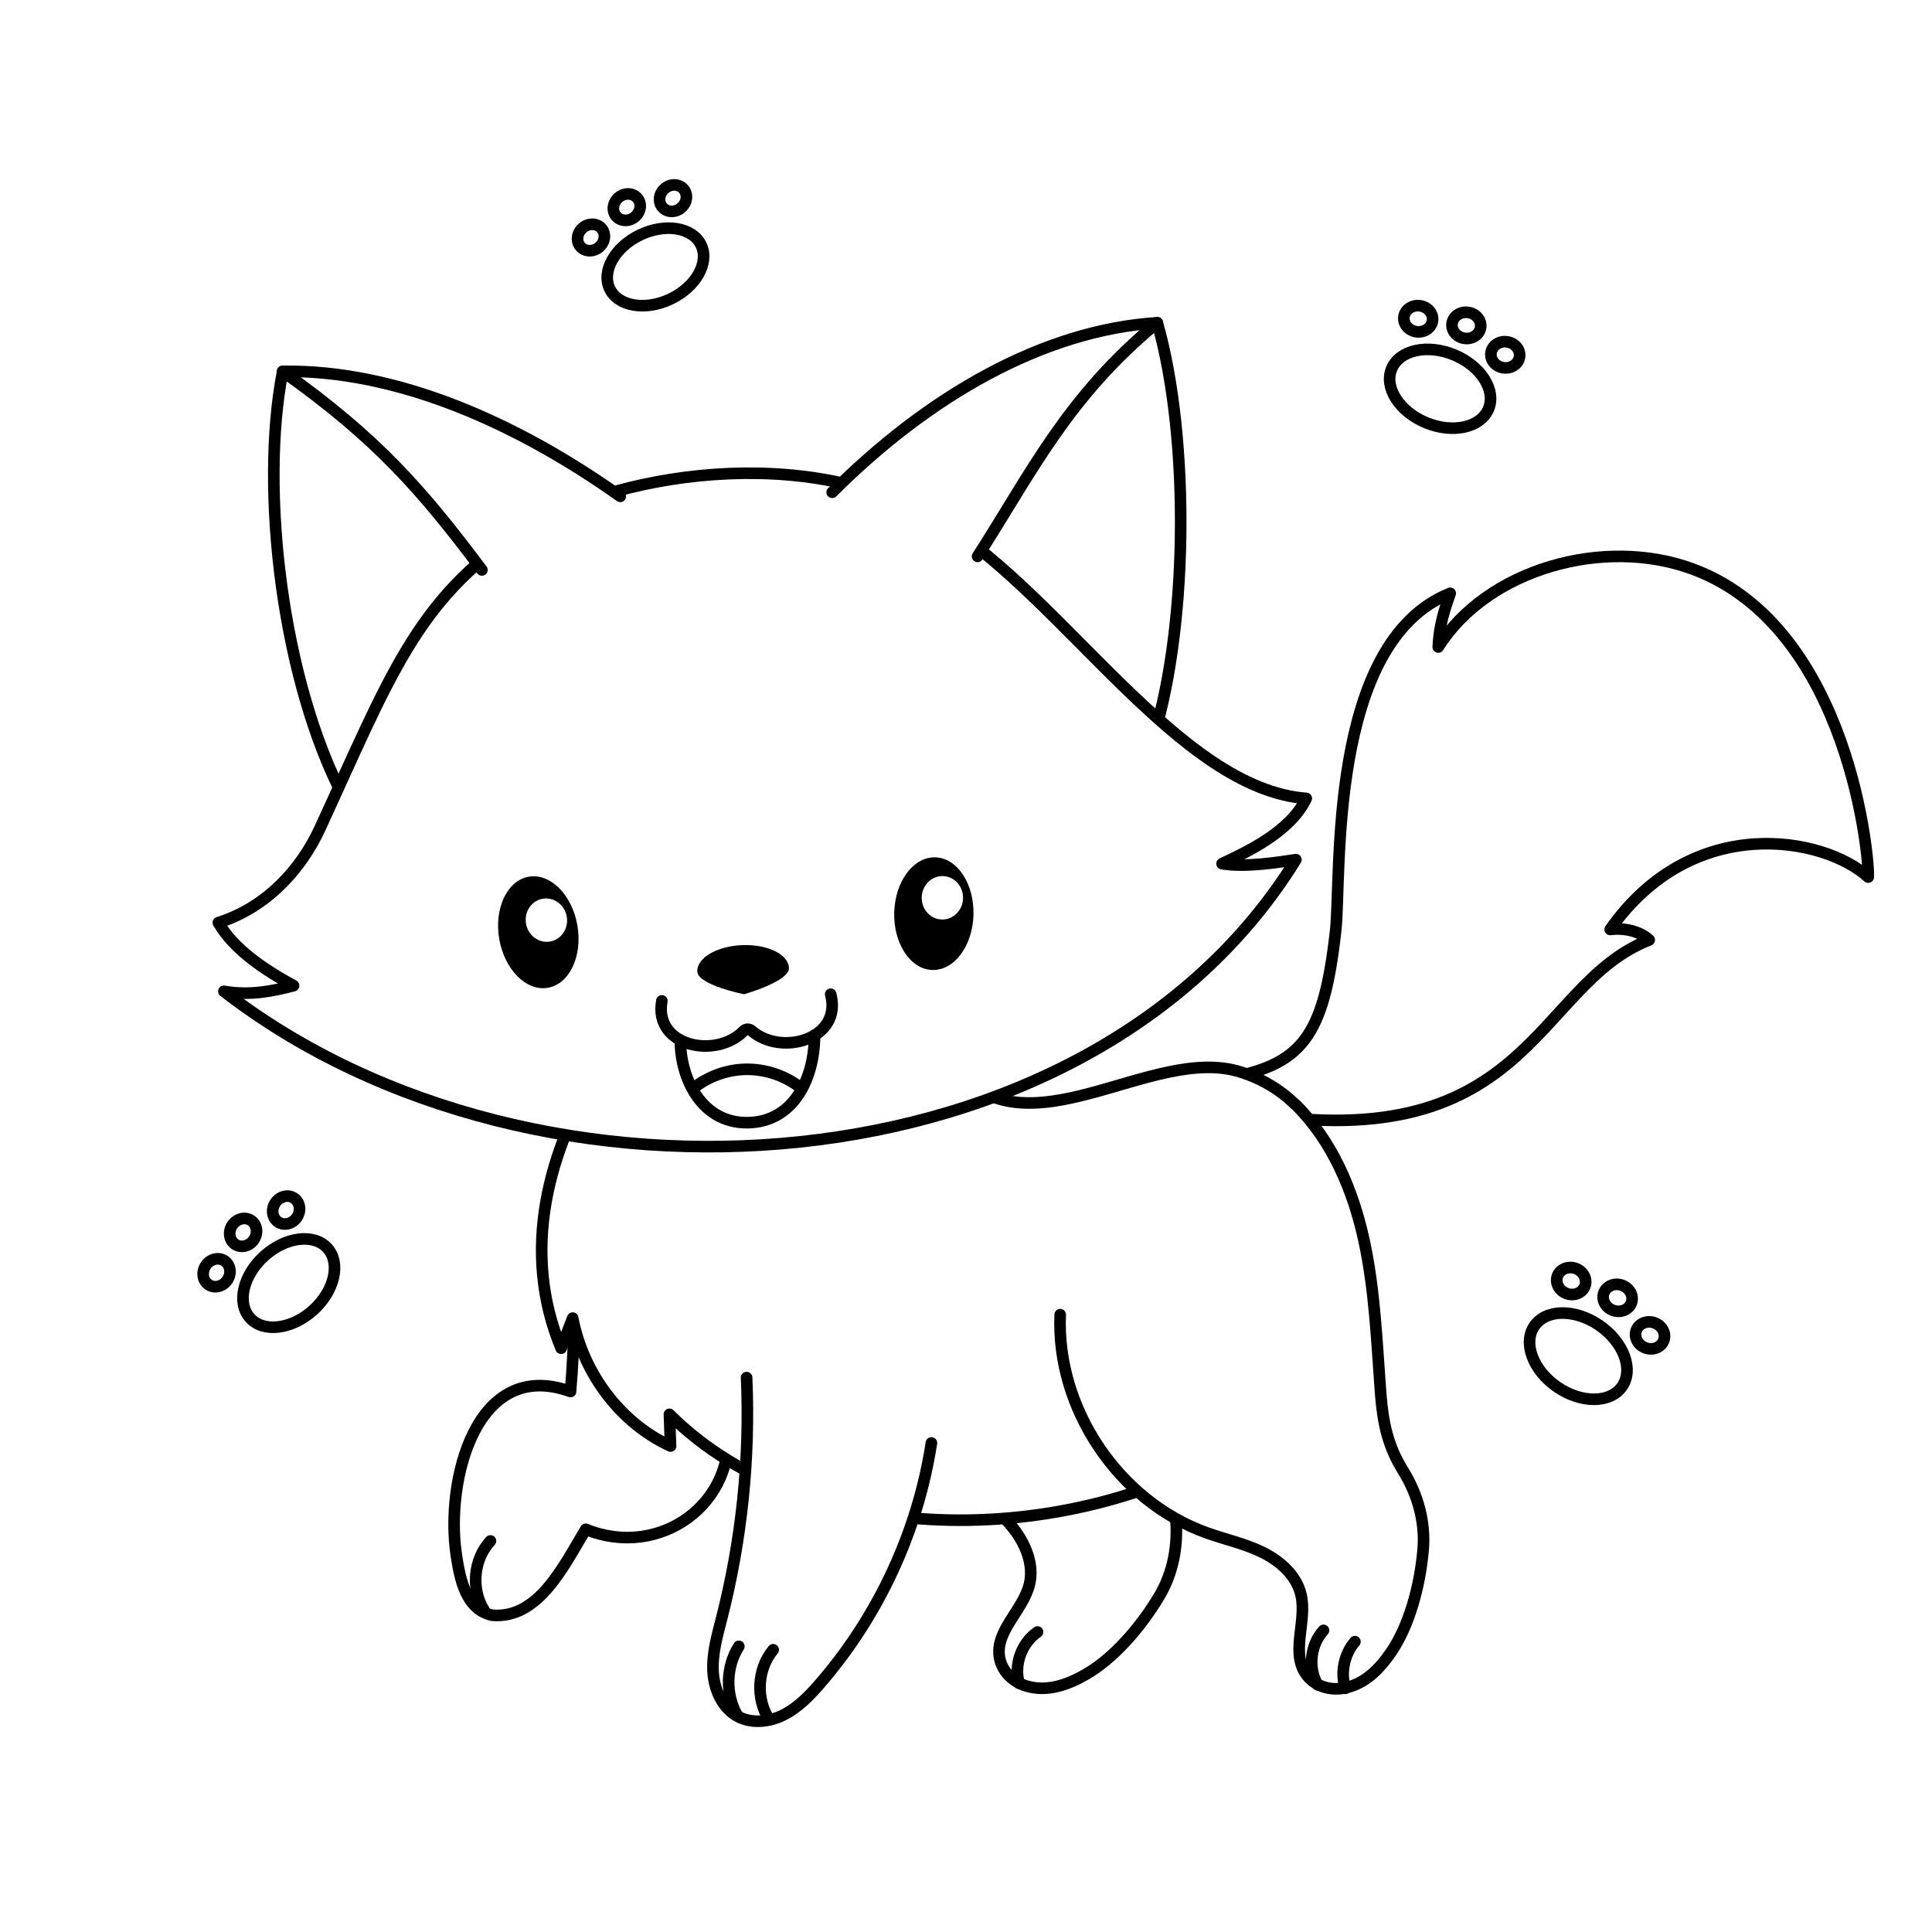 <?xml version="1.0" encoding="utf-8"?>
<!-- Generator: Adobe Illustrator 27.5.0, SVG Export Plug-In . SVG Version: 6.00 Build 0)  -->
<svg version="1.1" xmlns="http://www.w3.org/2000/svg" xmlns:xlink="http://www.w3.org/1999/xlink" x="0px" y="0px"
	 viewBox="0 0 500 500" style="enable-background:new 0 0 500 500;" xml:space="preserve">
<g id="BACKGROUND">
	<rect style="fill:#FFFFFF;" width="500" height="500"/>
</g>
<g id="OBJECTS">
	<g>
		<g>
			<g>
				<path style="fill:#FFFFFF;stroke:#000000;stroke-width:3;stroke-miterlimit:10;" d="M165.653,60.804
					c6.529-3.131,13.598-1.963,15.791,2.609c2.192,4.572-1.323,10.816-7.852,13.946c-6.529,3.131-13.599,1.963-15.791-2.609
					C155.609,70.179,159.125,63.935,165.653,60.804z"/>
				<path style="fill:#FFFFFF;stroke:#000000;stroke-width:3;stroke-miterlimit:10;" d="M150.822,58.962
					c1.521-1.289,3.704-1.213,4.875,0.169c1.171,1.382,0.887,3.547-0.634,4.836c-1.521,1.289-3.704,1.213-4.875-0.169
					C149.016,62.416,149.3,60.251,150.822,58.962z"/>
				<path style="fill:#FFFFFF;stroke:#000000;stroke-width:3;stroke-miterlimit:10;" d="M160.093,51.11
					c1.521-1.289,3.704-1.213,4.875,0.169c1.171,1.382,0.887,3.547-0.634,4.836c-1.521,1.289-3.704,1.213-4.875-0.169
					C158.287,54.564,158.571,52.399,160.093,51.11z"/>
				<path style="fill:#FFFFFF;stroke:#000000;stroke-width:3;stroke-miterlimit:10;" d="M172.05,48.777
					c1.521-1.289,3.704-1.213,4.875,0.169c1.171,1.382,0.887,3.547-0.634,4.836c-1.521,1.289-3.704,1.213-4.875-0.169
					C170.245,52.231,170.529,50.066,172.05,48.777z"/>
			</g>
			<g>
				<path style="fill:#FFFFFF;stroke:#000000;stroke-width:3;stroke-miterlimit:10;" d="M360.156,95.428
					c2.007-4.848,9.247-6.454,16.173-3.587c6.925,2.867,10.912,9.12,8.905,13.968c-2.007,4.848-9.247,6.454-16.172,3.588
					C362.136,106.53,358.149,100.276,360.156,95.428z"/>
				<path style="fill:#FFFFFF;stroke:#000000;stroke-width:3;stroke-miterlimit:10;" d="M363.34,81.989
					c0.255-1.855,2.117-3.131,4.158-2.85c2.041,0.281,3.488,2.012,3.233,3.867c-0.255,1.855-2.117,3.131-4.158,2.85
					C364.532,85.575,363.085,83.843,363.34,81.989z"/>
				<path style="fill:#FFFFFF;stroke:#000000;stroke-width:3;stroke-miterlimit:10;" d="M375.795,83.701
					c0.255-1.855,2.117-3.131,4.158-2.85c2.041,0.281,3.488,2.012,3.233,3.867c-0.255,1.855-2.117,3.131-4.158,2.85
					C376.987,87.287,375.539,85.556,375.795,83.701z"/>
				<path style="fill:#FFFFFF;stroke:#000000;stroke-width:3;stroke-miterlimit:10;" d="M385.865,91.314
					c0.255-1.855,2.117-3.131,4.158-2.85c2.041,0.281,3.488,2.013,3.233,3.867c-0.255,1.855-2.117,3.131-4.158,2.85
					C387.057,94.9,385.61,93.169,385.865,91.314z"/>
			</g>
			<g>
				<path style="fill:#FFFFFF;stroke:#000000;stroke-width:3;stroke-miterlimit:10;" d="M68.408,325.05
					c5.534-4.988,12.85-5.892,16.34-2.02c3.491,3.873,1.834,11.056-3.7,16.044c-5.534,4.988-12.85,5.892-16.34,2.02
					C61.217,337.221,62.874,330.038,68.408,325.05z"/>
				<path style="fill:#FFFFFF;stroke:#000000;stroke-width:3;stroke-miterlimit:10;" d="M53.231,327.539
					c1.125-1.712,3.299-2.271,4.854-1.249c1.555,1.022,1.904,3.239,0.778,4.951c-1.125,1.712-3.299,2.271-4.854,1.249
					C52.454,331.468,52.106,329.251,53.231,327.539z"/>
				<path style="fill:#FFFFFF;stroke:#000000;stroke-width:3;stroke-miterlimit:10;" d="M60.1,317.093
					c1.125-1.712,3.299-2.271,4.854-1.249c1.555,1.022,1.904,3.239,0.778,4.951c-1.125,1.712-3.299,2.271-4.854,1.249
					C59.322,321.022,58.974,318.805,60.1,317.093z"/>
				<path style="fill:#FFFFFF;stroke:#000000;stroke-width:3;stroke-miterlimit:10;" d="M71.231,311.315
					c1.126-1.712,3.299-2.271,4.854-1.249c1.555,1.022,1.903,3.239,0.778,4.951c-1.126,1.712-3.299,2.271-4.854,1.249
					C70.453,315.244,70.105,313.027,71.231,311.315z"/>
			</g>
			<g>
				
					<ellipse transform="matrix(0.568 -0.823 0.823 0.568 -112.191 487.872)" style="fill:#FFFFFF;stroke:#000000;stroke-width:3;stroke-miterlimit:10;" cx="408.413" cy="350.754" rx="9.661" ry="13.791"/>
				<path style="fill:#FFFFFF;stroke:#000000;stroke-width:3;stroke-miterlimit:10;" d="M403.06,330.235
					c0.65-1.791,2.772-2.665,4.739-1.951c1.968,0.714,3.036,2.745,2.387,4.536c-0.65,1.791-2.772,2.665-4.74,1.951
					C403.479,334.057,402.41,332.026,403.06,330.235z"/>
				<path style="fill:#FFFFFF;stroke:#000000;stroke-width:3;stroke-miterlimit:10;" d="M415.078,334.587
					c0.65-1.791,2.772-2.665,4.74-1.951c1.968,0.714,3.036,2.744,2.387,4.536c-0.65,1.791-2.772,2.665-4.739,1.951
					C415.497,338.41,414.429,336.379,415.078,334.587z"/>
				<path style="fill:#FFFFFF;stroke:#000000;stroke-width:3;stroke-miterlimit:10;" d="M423.464,344.302
					c0.65-1.791,2.772-2.665,4.739-1.951c1.968,0.714,3.036,2.744,2.386,4.536c-0.65,1.791-2.772,2.665-4.739,1.951
					C423.883,348.124,422.814,346.094,423.464,344.302z"/>
			</g>
		</g>
		<g>
			<g>
				<g>
					
						<path style="fill:#FFFFFF;stroke:#000000;stroke-width:3;stroke-linecap:round;stroke-linejoin:round;stroke-miterlimit:10;" d="
						M148.75,322.46c0.02,12.14,0.04,24.27-1.1,37.66c-24.54-8.86-32.43,23.16-29.57,42.23c0.92,6.12,2.4,14.24,9.35,15.68
						c11.97,0.95,18.42-12.72,24.17-22.25c19.13,7.83,39.3-6.74,36.67-27.24"/>
					<path style="fill:none;stroke:#000000;stroke-width:3;stroke-linecap:round;stroke-linejoin:round;stroke-miterlimit:10;" d="
						M125.33,416.81c-3.5-5.46-2.82-13.25,1.59-18.01"/>
				</g>
				<g>
					
						<path style="fill:#FFFFFF;stroke:#000000;stroke-width:3;stroke-linecap:round;stroke-linejoin:round;stroke-miterlimit:10;" d="
						M320.62,295.12c4.42,12.49,3.71,26.3,0.61,39.18c-3.1,12.88-8.48,25.07-13.36,37.39c-2.93,7.39-4.39,13.31-3.62,20.75
						c0.74,7.23-0.57,14.55-4.31,20.78c-4.93,8.21-11.84,16.01-18.86,20.07c-4.68,2.71-10.11,4.69-15.5,3.03
						c-3.27-1-5.98-3.48-6.79-6.8c-1.74-7.14,6.01-12.61,7.65-19.61c1.16-4.97-0.96-10.2-4.08-14.24
						c-3.12-4.04-7.2-7.22-10.78-10.86c-17.03-17.34-21.08-46.04-9.51-67.42"/>
					<path style="fill:none;stroke:#000000;stroke-width:3;stroke-linecap:round;stroke-linejoin:round;stroke-miterlimit:10;" d="
						M263.74,435.63c-1.38-4.83,0.64-10.42,4.77-13.27"/>
				</g>
			</g>
			<path style="fill:#FFFFFF;stroke:#000000;stroke-width:3;stroke-linecap:round;stroke-linejoin:round;stroke-miterlimit:10;" d="
				M438.21,147.32c-23.03-8.6-53.28-0.07-65.99,20.12c0.24-5.65,1.66-9.77,3.09-13.89c-31.9,12.78-28.07,73.13-29.64,87.25
				c-3.12,27.92-8.75,34.81-29.08,38.47c2.52,4,0.34,3.65,3.46,8.14c75.94,13.79,76.65-32.39,106.76-44.15
				c-2.49-2.33-6.45-3.16-10.1-2.72c21.38-30.45,55.48-23.91,66.78-13.55C483.93,223.75,479,162.55,438.21,147.32z"/>
			<g>
				
					<path style="fill:#FFFFFF;stroke:#000000;stroke-width:3;stroke-linecap:round;stroke-linejoin:round;stroke-miterlimit:10;" d="
					M173.25,366.03c0.09,2.73,0.18,5.47,0.28,8.2c-12.8-5.87-22.54-18.6-25.32-33.1c-1,2.6-1.99,5.2-2.99,7.79
					c-10.35-24.91-3.78-51.08,10.95-74.39c29.16,0.07,58.32,0.15,90.44,1.66c19.13,23.5,51.2-6,74.38,1.22
					c38.35,11.95,31.91,75.21,1.68,95.05C279.74,400.63,209.48,402.26,173.25,366.03z"/>
				<g>
					
						<path style="fill:#FFFFFF;stroke:#000000;stroke-width:3;stroke-linecap:round;stroke-linejoin:round;stroke-miterlimit:10;" d="
						M335.3,285.88c9.43,9.3,14.83,22.04,17.67,34.98c2.84,12.94,3.33,26.26,4.32,39.47c0.59,7.93,1.87,13.89,5.81,20.25
						c3.83,6.18,5.84,13.34,5.2,20.57c-0.85,9.55-3.65,19.57-8.2,26.29c-3.03,4.48-7.04,8.63-12.62,9.5
						c-3.37,0.52-6.9-0.52-9.08-3.15c-4.69-5.66-0.1-13.97-1.68-20.98c-1.12-4.98-5.32-8.75-9.89-11.02
						c-4.57-2.27-9.63-3.35-14.44-5.06c-22.89-8.16-39.08-32.21-38.01-56.49"/>
					<path style="fill:none;stroke:#000000;stroke-width:3;stroke-linecap:round;stroke-linejoin:round;stroke-miterlimit:10;" d="
						M340.99,436.02c-2.52-4.38-1.87-10.35,1.53-14.08"/>
					<path style="fill:none;stroke:#000000;stroke-width:3;stroke-linecap:round;stroke-linejoin:round;stroke-miterlimit:10;" d="
						M348.15,436.94c-1.26-4.1-0.28-8.82,2.5-12.08"/>
				</g>
				<g>
					
						<path style="fill:#FFFFFF;stroke:#000000;stroke-width:3;stroke-linecap:round;stroke-linejoin:round;stroke-miterlimit:10;" d="
						M193.22,356.52c0.92,20.92-1.26,41.98-6.45,62.28c-1.16,4.53-2.48,9.12-2.23,13.79c0.25,4.67,2.39,9.55,6.55,11.7
						c3.64,1.88,8.17,1.33,11.82-0.54c3.65-1.87,6.56-4.89,9.25-7.98c15.21-17.53,25.35-39.4,28.89-62.33"/>
					<path style="fill:none;stroke:#000000;stroke-width:3;stroke-linecap:round;stroke-linejoin:round;stroke-miterlimit:10;" d="
						M199.09,445.04c-3.55-5.4-3.12-13.11,1.01-18.08"/>
					<path style="fill:none;stroke:#000000;stroke-width:3;stroke-linecap:round;stroke-linejoin:round;stroke-miterlimit:10;" d="
						M190.73,443.82c-3.04-5.42-2.85-12.5,0.48-17.74"/>
				</g>
			</g>
			<g>
				
					<path style="fill:#FFFFFF;stroke:#000000;stroke-width:3;stroke-linecap:round;stroke-linejoin:round;stroke-miterlimit:10;" d="
					M122,121.7c-13.96-11.88-31.95-23.44-48.84-25.59c-6.02,30.87-0.06,80.2,15.92,110.54c23.4-18.33,41.38-43.61,62.51-64.51
					C142.68,135.33,132.36,130.52,122,121.7z"/>
				
					<path style="fill:#FFFFFF;stroke:#000000;stroke-width:3;stroke-linecap:round;stroke-linejoin:round;stroke-miterlimit:10;" d="
					M253.65,118.3c13.09-12.85,29.02-31.29,45.86-34.76c8.56,30.02,8.15,80.63-1.92,110.2c-25.03-16.26-49.11-33.93-72.07-52.9
					C233.93,133.4,243.94,127.83,253.65,118.3z"/>
				<g>
					
						<path style="fill:#FFFFFF;stroke:#000000;stroke-width:3;stroke-linecap:round;stroke-linejoin:round;stroke-miterlimit:10;" d="
						M56.51,238.78c4.06,7.02,12.04,12.25,19.46,16.31c-5.36,1.41-11.24,2.63-18.02,1.47c81.25,62.82,224.02,52.4,277.43-34.08
						c-4.5,0.65-12.97,2.08-19.11,1.03c6.42-3.01,17.73-8.28,21.79-16.88c-32.92-2.51-62.43-51.57-94.1-71.26
						c-34.99-21.75-86.41-12.57-109.51,2.39c-26.67,17.26-33.78,37.87-51.69,76.71C77.97,224.86,69.06,234.83,56.51,238.78z"/>
					
						<path style="fill:#FFFFFF;stroke:#000000;stroke-width:3;stroke-linecap:round;stroke-linejoin:round;stroke-miterlimit:10;" d="
						M215.37,127.4c24.84-24.84,54.57-42,84.13-43.87c-23.24,19.12-32.61,38.86-46.5,60.46"/>
					
						<path style="fill:#FFFFFF;stroke:#000000;stroke-width:3;stroke-linecap:round;stroke-linejoin:round;stroke-miterlimit:10;" d="
						M160.52,128.45c-26.99-19.17-58.02-32.8-87.36-32.34c24.48,17.39,36.1,30.77,51.55,51.39"/>
				</g>
				<g>
					<g>
						<g>
							
								<ellipse transform="matrix(0.986 -0.169 0.169 0.986 -38.757 27.007)" cx="139.266" cy="241.169" rx="10.26" ry="14.58"/>
							<path style="fill:#FFFFFF;" d="M140.455,232.593c2.912-0.499,5.698,1.576,6.222,4.635c0.524,3.059-1.412,5.944-4.324,6.443
								c-2.912,0.499-5.698-1.576-6.222-4.635C135.607,235.976,137.543,233.092,140.455,232.593z"/>
						</g>
						<g>
							
								<ellipse transform="matrix(0.024 -1 1 0.024 -0.573 472.32)" cx="241.539" cy="236.454" rx="14.58" ry="10.26"/>
							<path style="fill:#FFFFFF;" d="M238.539,232.221c0.074-3.103,2.528-5.561,5.482-5.491s5.288,2.643,5.215,5.746
								c-0.074,3.103-2.528,5.561-5.482,5.491C240.8,237.896,238.465,235.323,238.539,232.221z"/>
						</g>
					</g>
					<g>
						<path d="M180.46,251.42c-0.14-3.51,5.06-6.56,11.61-6.82c6.55-0.26,11.97,2.38,12.11,5.89c0.14,3.51-11.61,6.82-11.61,6.82
							S180.59,254.93,180.46,251.42z"/>
						<g>
							
								<path style="fill:none;stroke:#000000;stroke-width:3;stroke-linecap:round;stroke-linejoin:round;stroke-miterlimit:10;" d="
								M214.98,257.31c3.09,11.64-12.77,16.17-20.47,9.44c-0.29-0.25-0.66-0.4-1.05-0.39l0,0c-0.39,0.02-0.75,0.19-1.02,0.47
								c-7.15,7.31-23.31,4.04-21.15-7.8"/>
							
								<path style="fill:none;stroke:#000000;stroke-width:3;stroke-linecap:round;stroke-linejoin:round;stroke-miterlimit:10;" d="
								M176.08,269.28c0,9.79,5.44,21.27,17.16,21.27c12,0,17.56-11.29,17.56-22.62"/>
							
								<path style="fill:none;stroke:#000000;stroke-width:3;stroke-linecap:round;stroke-linejoin:round;stroke-miterlimit:10;" d="
								M179.34,281.72c3.82-3.1,8.68-4.88,13.59-4.98c4.91-0.1,9.85,1.47,13.79,4.4"/>
						</g>
					</g>
				</g>
			</g>
		</g>
	</g>
</g>
</svg>
